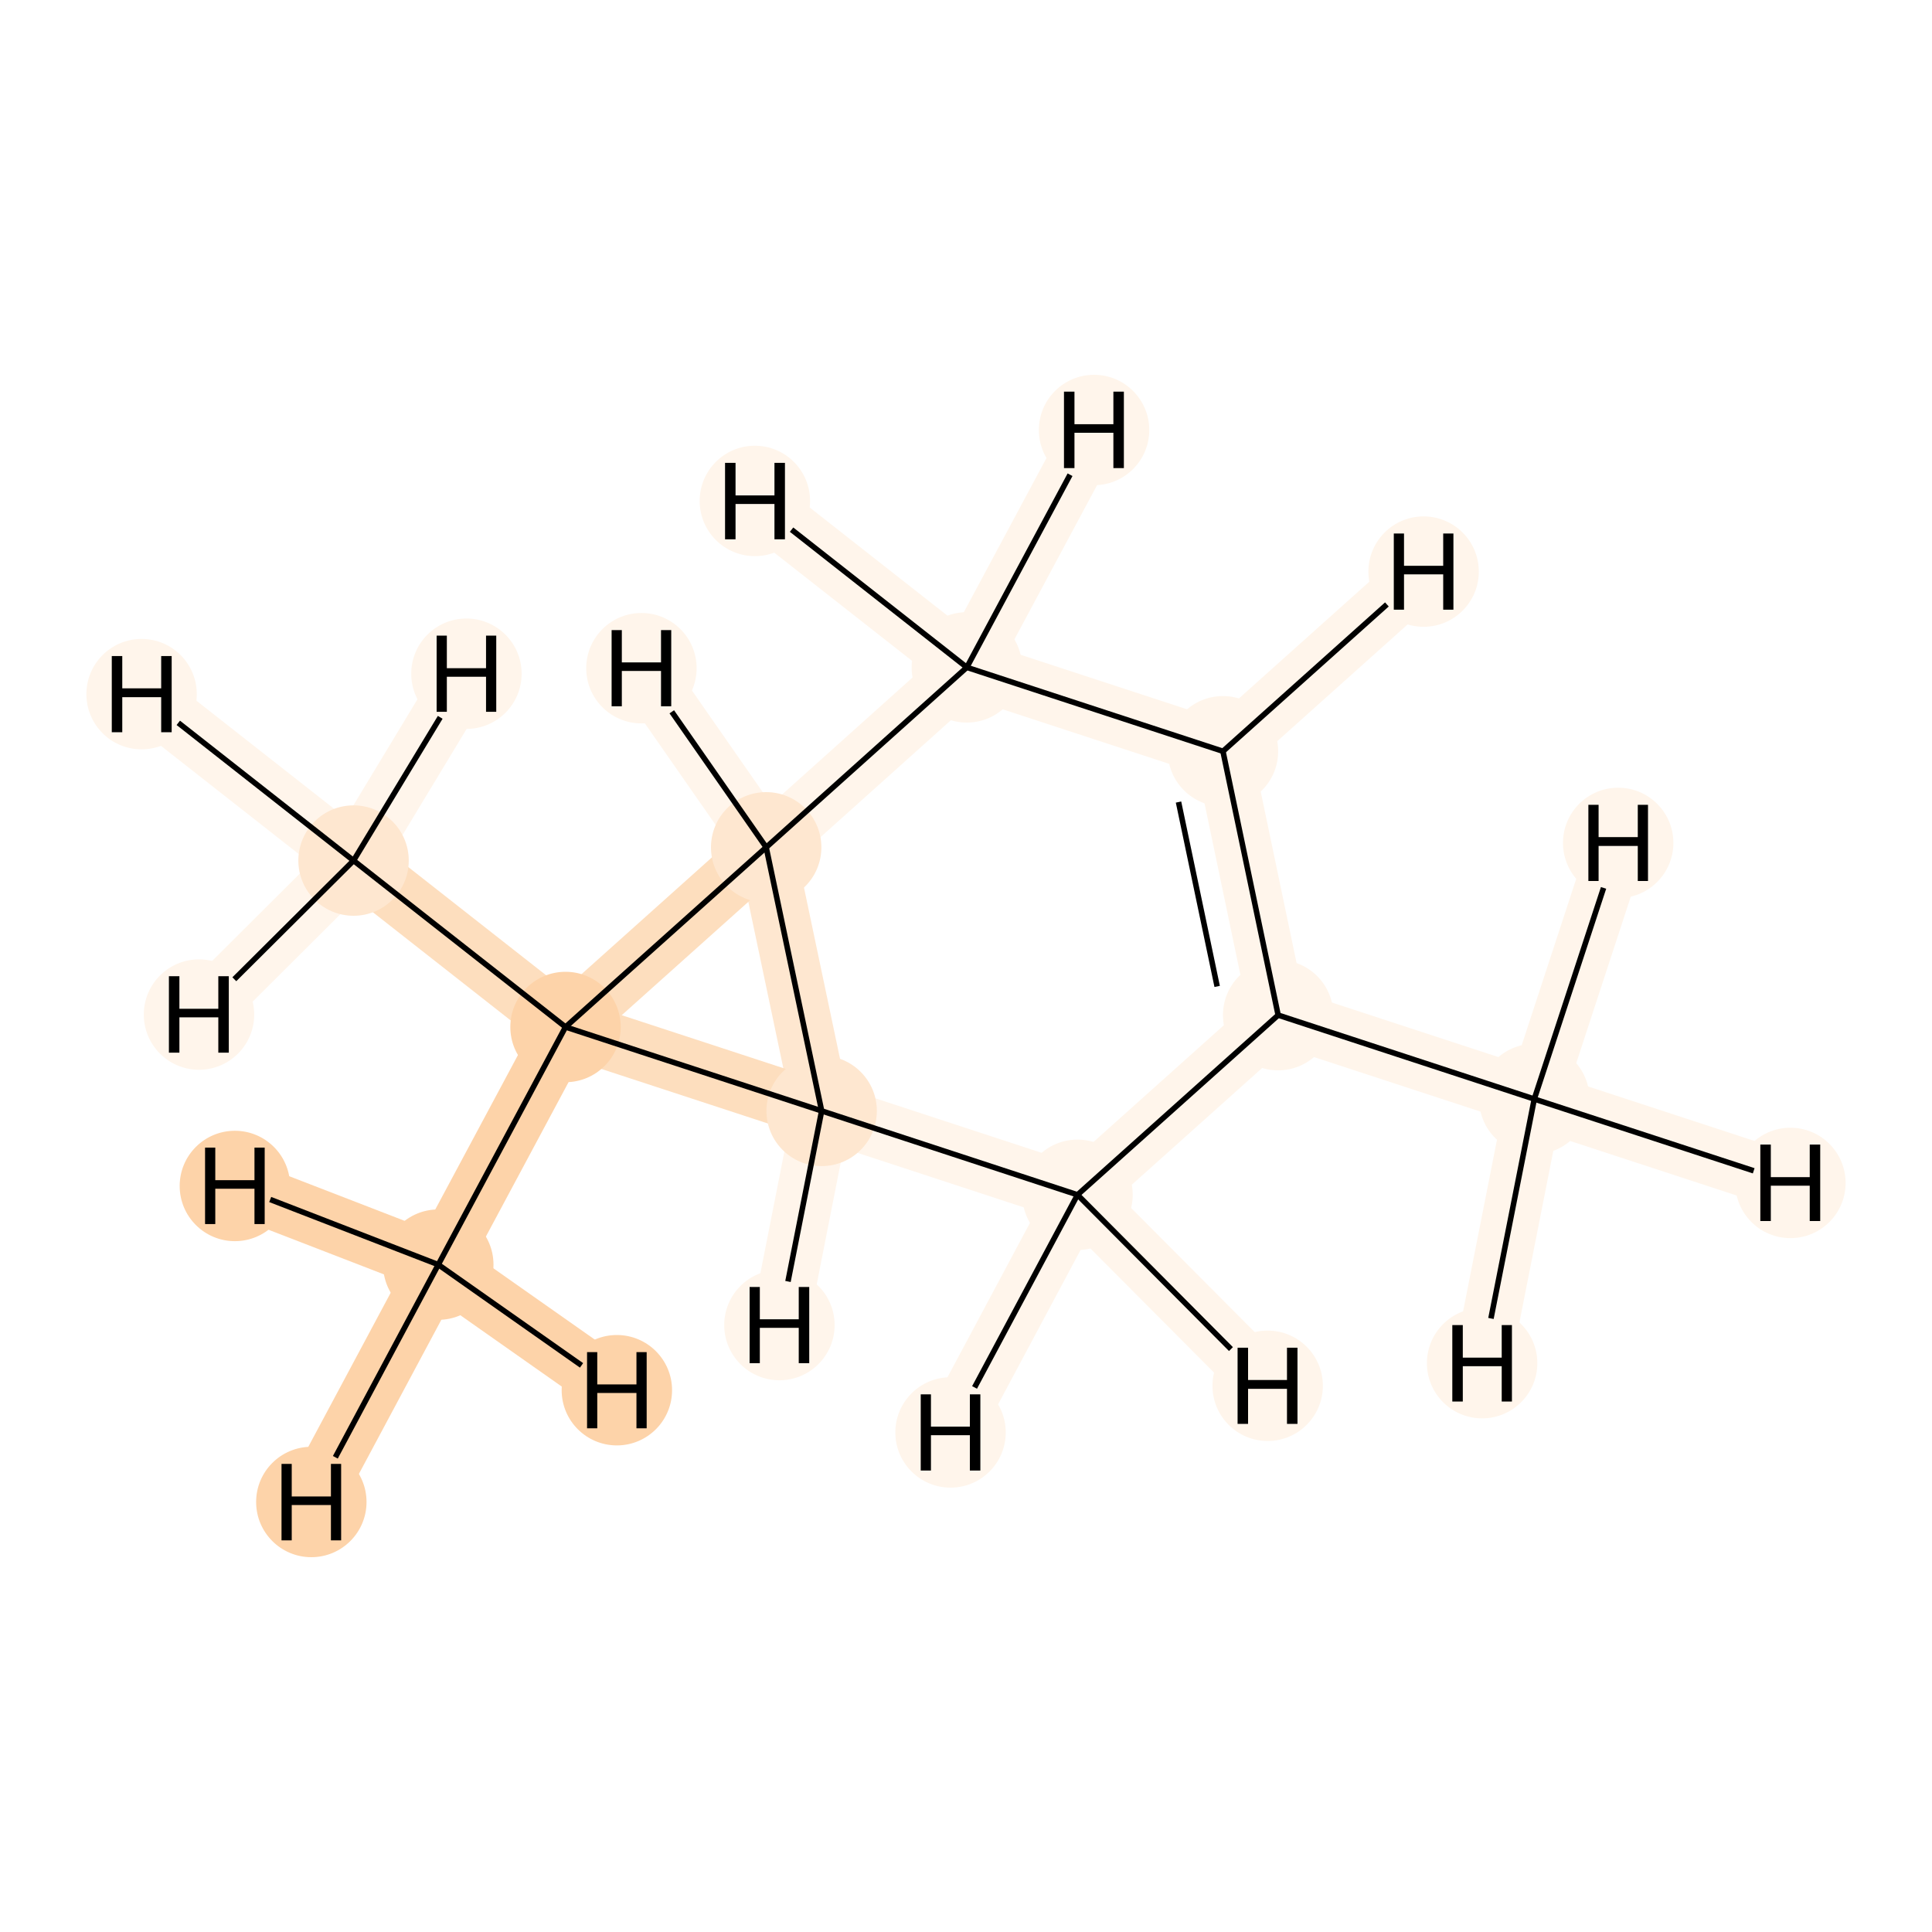 <?xml version='1.0' encoding='iso-8859-1'?>
<svg version='1.1' baseProfile='full'
              xmlns='http://www.w3.org/2000/svg'
                      xmlns:rdkit='http://www.rdkit.org/xml'
                      xmlns:xlink='http://www.w3.org/1999/xlink'
                  xml:space='preserve'
width='700px' height='700px' viewBox='0 0 700 700'>
<!-- END OF HEADER -->
<rect style='opacity:1.0;fill:#FFFFFF;stroke:none' width='700.0' height='700.0' x='0.0' y='0.0'> </rect>
<path d='M 555.9,398.2 L 463.1,367.8' style='fill:none;fill-rule:evenodd;stroke:#FFF5EB;stroke-width:20.8px;stroke-linecap:butt;stroke-linejoin:miter;stroke-opacity:1' />
<path d='M 555.9,398.2 L 648.7,428.6' style='fill:none;fill-rule:evenodd;stroke:#FFF5EB;stroke-width:20.8px;stroke-linecap:butt;stroke-linejoin:miter;stroke-opacity:1' />
<path d='M 555.9,398.2 L 586.3,305.4' style='fill:none;fill-rule:evenodd;stroke:#FFF5EB;stroke-width:20.8px;stroke-linecap:butt;stroke-linejoin:miter;stroke-opacity:1' />
<path d='M 555.9,398.2 L 537.0,493.9' style='fill:none;fill-rule:evenodd;stroke:#FFF5EB;stroke-width:20.8px;stroke-linecap:butt;stroke-linejoin:miter;stroke-opacity:1' />
<path d='M 463.1,367.8 L 443.1,272.2' style='fill:none;fill-rule:evenodd;stroke:#FFF5EB;stroke-width:20.8px;stroke-linecap:butt;stroke-linejoin:miter;stroke-opacity:1' />
<path d='M 463.1,367.8 L 390.4,432.9' style='fill:none;fill-rule:evenodd;stroke:#FFF5EB;stroke-width:20.8px;stroke-linecap:butt;stroke-linejoin:miter;stroke-opacity:1' />
<path d='M 443.1,272.2 L 350.3,241.8' style='fill:none;fill-rule:evenodd;stroke:#FFF5EB;stroke-width:20.8px;stroke-linecap:butt;stroke-linejoin:miter;stroke-opacity:1' />
<path d='M 443.1,272.2 L 515.8,207.1' style='fill:none;fill-rule:evenodd;stroke:#FFF5EB;stroke-width:20.8px;stroke-linecap:butt;stroke-linejoin:miter;stroke-opacity:1' />
<path d='M 350.3,241.8 L 277.6,307.0' style='fill:none;fill-rule:evenodd;stroke:#FFF5EB;stroke-width:20.8px;stroke-linecap:butt;stroke-linejoin:miter;stroke-opacity:1' />
<path d='M 350.3,241.8 L 396.4,155.8' style='fill:none;fill-rule:evenodd;stroke:#FFF5EB;stroke-width:20.8px;stroke-linecap:butt;stroke-linejoin:miter;stroke-opacity:1' />
<path d='M 350.3,241.8 L 273.5,181.5' style='fill:none;fill-rule:evenodd;stroke:#FFF5EB;stroke-width:20.8px;stroke-linecap:butt;stroke-linejoin:miter;stroke-opacity:1' />
<path d='M 277.6,307.0 L 297.7,402.5' style='fill:none;fill-rule:evenodd;stroke:#FEE7D0;stroke-width:20.8px;stroke-linecap:butt;stroke-linejoin:miter;stroke-opacity:1' />
<path d='M 277.6,307.0 L 204.9,372.1' style='fill:none;fill-rule:evenodd;stroke:#FDDEBE;stroke-width:20.8px;stroke-linecap:butt;stroke-linejoin:miter;stroke-opacity:1' />
<path d='M 277.6,307.0 L 232.4,242.1' style='fill:none;fill-rule:evenodd;stroke:#FFF5EB;stroke-width:20.8px;stroke-linecap:butt;stroke-linejoin:miter;stroke-opacity:1' />
<path d='M 297.7,402.5 L 390.4,432.9' style='fill:none;fill-rule:evenodd;stroke:#FFF5EB;stroke-width:20.8px;stroke-linecap:butt;stroke-linejoin:miter;stroke-opacity:1' />
<path d='M 297.7,402.5 L 204.9,372.1' style='fill:none;fill-rule:evenodd;stroke:#FDDEBE;stroke-width:20.8px;stroke-linecap:butt;stroke-linejoin:miter;stroke-opacity:1' />
<path d='M 297.7,402.5 L 282.4,480.1' style='fill:none;fill-rule:evenodd;stroke:#FFF5EB;stroke-width:20.8px;stroke-linecap:butt;stroke-linejoin:miter;stroke-opacity:1' />
<path d='M 390.4,432.9 L 344.4,519.0' style='fill:none;fill-rule:evenodd;stroke:#FFF5EB;stroke-width:20.8px;stroke-linecap:butt;stroke-linejoin:miter;stroke-opacity:1' />
<path d='M 390.4,432.9 L 459.3,502.1' style='fill:none;fill-rule:evenodd;stroke:#FFF5EB;stroke-width:20.8px;stroke-linecap:butt;stroke-linejoin:miter;stroke-opacity:1' />
<path d='M 204.9,372.1 L 158.8,458.2' style='fill:none;fill-rule:evenodd;stroke:#FDD3A9;stroke-width:20.8px;stroke-linecap:butt;stroke-linejoin:miter;stroke-opacity:1' />
<path d='M 204.9,372.1 L 128.1,311.8' style='fill:none;fill-rule:evenodd;stroke:#FDDEBE;stroke-width:20.8px;stroke-linecap:butt;stroke-linejoin:miter;stroke-opacity:1' />
<path d='M 158.8,458.2 L 112.8,544.2' style='fill:none;fill-rule:evenodd;stroke:#FDD3A9;stroke-width:20.8px;stroke-linecap:butt;stroke-linejoin:miter;stroke-opacity:1' />
<path d='M 158.8,458.2 L 85.1,429.7' style='fill:none;fill-rule:evenodd;stroke:#FDD3A9;stroke-width:20.8px;stroke-linecap:butt;stroke-linejoin:miter;stroke-opacity:1' />
<path d='M 158.8,458.2 L 223.5,503.7' style='fill:none;fill-rule:evenodd;stroke:#FDD3A9;stroke-width:20.8px;stroke-linecap:butt;stroke-linejoin:miter;stroke-opacity:1' />
<path d='M 128.1,311.8 L 51.3,251.5' style='fill:none;fill-rule:evenodd;stroke:#FFF5EB;stroke-width:20.8px;stroke-linecap:butt;stroke-linejoin:miter;stroke-opacity:1' />
<path d='M 128.1,311.8 L 72.1,367.6' style='fill:none;fill-rule:evenodd;stroke:#FFF5EB;stroke-width:20.8px;stroke-linecap:butt;stroke-linejoin:miter;stroke-opacity:1' />
<path d='M 128.1,311.8 L 169.0,244.1' style='fill:none;fill-rule:evenodd;stroke:#FFF5EB;stroke-width:20.8px;stroke-linecap:butt;stroke-linejoin:miter;stroke-opacity:1' />
<ellipse cx='555.9' cy='398.2' rx='19.5' ry='19.5'  style='fill:#FFF5EB;fill-rule:evenodd;stroke:#FFF5EB;stroke-width:1.0px;stroke-linecap:butt;stroke-linejoin:miter;stroke-opacity:1' />
<ellipse cx='463.1' cy='367.8' rx='19.5' ry='19.5'  style='fill:#FFF5EB;fill-rule:evenodd;stroke:#FFF5EB;stroke-width:1.0px;stroke-linecap:butt;stroke-linejoin:miter;stroke-opacity:1' />
<ellipse cx='443.1' cy='272.2' rx='19.5' ry='19.5'  style='fill:#FFF5EB;fill-rule:evenodd;stroke:#FFF5EB;stroke-width:1.0px;stroke-linecap:butt;stroke-linejoin:miter;stroke-opacity:1' />
<ellipse cx='350.3' cy='241.8' rx='19.5' ry='19.5'  style='fill:#FFF5EB;fill-rule:evenodd;stroke:#FFF5EB;stroke-width:1.0px;stroke-linecap:butt;stroke-linejoin:miter;stroke-opacity:1' />
<ellipse cx='277.6' cy='307.0' rx='19.5' ry='19.5'  style='fill:#FEE7D0;fill-rule:evenodd;stroke:#FEE7D0;stroke-width:1.0px;stroke-linecap:butt;stroke-linejoin:miter;stroke-opacity:1' />
<ellipse cx='297.7' cy='402.5' rx='19.5' ry='19.5'  style='fill:#FEE7D0;fill-rule:evenodd;stroke:#FEE7D0;stroke-width:1.0px;stroke-linecap:butt;stroke-linejoin:miter;stroke-opacity:1' />
<ellipse cx='390.4' cy='432.9' rx='19.5' ry='19.5'  style='fill:#FFF5EB;fill-rule:evenodd;stroke:#FFF5EB;stroke-width:1.0px;stroke-linecap:butt;stroke-linejoin:miter;stroke-opacity:1' />
<ellipse cx='204.9' cy='372.1' rx='19.5' ry='19.5'  style='fill:#FDD3A9;fill-rule:evenodd;stroke:#FDD3A9;stroke-width:1.0px;stroke-linecap:butt;stroke-linejoin:miter;stroke-opacity:1' />
<ellipse cx='158.8' cy='458.2' rx='19.5' ry='19.5'  style='fill:#FDD3A9;fill-rule:evenodd;stroke:#FDD3A9;stroke-width:1.0px;stroke-linecap:butt;stroke-linejoin:miter;stroke-opacity:1' />
<ellipse cx='128.1' cy='311.8' rx='19.5' ry='19.5'  style='fill:#FEE7D0;fill-rule:evenodd;stroke:#FEE7D0;stroke-width:1.0px;stroke-linecap:butt;stroke-linejoin:miter;stroke-opacity:1' />
<ellipse cx='648.7' cy='428.6' rx='19.5' ry='19.5'  style='fill:#FFF5EB;fill-rule:evenodd;stroke:#FFF5EB;stroke-width:1.0px;stroke-linecap:butt;stroke-linejoin:miter;stroke-opacity:1' />
<ellipse cx='586.3' cy='305.4' rx='19.5' ry='19.5'  style='fill:#FFF5EB;fill-rule:evenodd;stroke:#FFF5EB;stroke-width:1.0px;stroke-linecap:butt;stroke-linejoin:miter;stroke-opacity:1' />
<ellipse cx='537.0' cy='493.9' rx='19.5' ry='19.5'  style='fill:#FFF5EB;fill-rule:evenodd;stroke:#FFF5EB;stroke-width:1.0px;stroke-linecap:butt;stroke-linejoin:miter;stroke-opacity:1' />
<ellipse cx='515.8' cy='207.1' rx='19.5' ry='19.5'  style='fill:#FFF5EB;fill-rule:evenodd;stroke:#FFF5EB;stroke-width:1.0px;stroke-linecap:butt;stroke-linejoin:miter;stroke-opacity:1' />
<ellipse cx='396.4' cy='155.8' rx='19.5' ry='19.5'  style='fill:#FFF5EB;fill-rule:evenodd;stroke:#FFF5EB;stroke-width:1.0px;stroke-linecap:butt;stroke-linejoin:miter;stroke-opacity:1' />
<ellipse cx='273.5' cy='181.5' rx='19.5' ry='19.5'  style='fill:#FFF5EB;fill-rule:evenodd;stroke:#FFF5EB;stroke-width:1.0px;stroke-linecap:butt;stroke-linejoin:miter;stroke-opacity:1' />
<ellipse cx='232.4' cy='242.1' rx='19.5' ry='19.5'  style='fill:#FFF5EB;fill-rule:evenodd;stroke:#FFF5EB;stroke-width:1.0px;stroke-linecap:butt;stroke-linejoin:miter;stroke-opacity:1' />
<ellipse cx='282.4' cy='480.1' rx='19.5' ry='19.5'  style='fill:#FFF5EB;fill-rule:evenodd;stroke:#FFF5EB;stroke-width:1.0px;stroke-linecap:butt;stroke-linejoin:miter;stroke-opacity:1' />
<ellipse cx='344.4' cy='519.0' rx='19.5' ry='19.5'  style='fill:#FFF5EB;fill-rule:evenodd;stroke:#FFF5EB;stroke-width:1.0px;stroke-linecap:butt;stroke-linejoin:miter;stroke-opacity:1' />
<ellipse cx='459.3' cy='502.1' rx='19.5' ry='19.5'  style='fill:#FFF5EB;fill-rule:evenodd;stroke:#FFF5EB;stroke-width:1.0px;stroke-linecap:butt;stroke-linejoin:miter;stroke-opacity:1' />
<ellipse cx='112.8' cy='544.2' rx='19.5' ry='19.5'  style='fill:#FDD3A9;fill-rule:evenodd;stroke:#FDD3A9;stroke-width:1.0px;stroke-linecap:butt;stroke-linejoin:miter;stroke-opacity:1' />
<ellipse cx='85.1' cy='429.7' rx='19.5' ry='19.5'  style='fill:#FDD3A9;fill-rule:evenodd;stroke:#FDD3A9;stroke-width:1.0px;stroke-linecap:butt;stroke-linejoin:miter;stroke-opacity:1' />
<ellipse cx='223.5' cy='503.7' rx='19.5' ry='19.5'  style='fill:#FDD3A9;fill-rule:evenodd;stroke:#FDD3A9;stroke-width:1.0px;stroke-linecap:butt;stroke-linejoin:miter;stroke-opacity:1' />
<ellipse cx='51.3' cy='251.5' rx='19.5' ry='19.5'  style='fill:#FFF5EB;fill-rule:evenodd;stroke:#FFF5EB;stroke-width:1.0px;stroke-linecap:butt;stroke-linejoin:miter;stroke-opacity:1' />
<ellipse cx='72.1' cy='367.6' rx='19.5' ry='19.5'  style='fill:#FFF5EB;fill-rule:evenodd;stroke:#FFF5EB;stroke-width:1.0px;stroke-linecap:butt;stroke-linejoin:miter;stroke-opacity:1' />
<ellipse cx='169.0' cy='244.1' rx='19.5' ry='19.5'  style='fill:#FFF5EB;fill-rule:evenodd;stroke:#FFF5EB;stroke-width:1.0px;stroke-linecap:butt;stroke-linejoin:miter;stroke-opacity:1' />
<path class='bond-0 atom-0 atom-1' d='M 555.9,398.2 L 463.1,367.8' style='fill:none;fill-rule:evenodd;stroke:#000000;stroke-width:2.0px;stroke-linecap:butt;stroke-linejoin:miter;stroke-opacity:1' />
<path class='bond-11 atom-0 atom-10' d='M 555.9,398.2 L 635.4,424.2' style='fill:none;fill-rule:evenodd;stroke:#000000;stroke-width:2.0px;stroke-linecap:butt;stroke-linejoin:miter;stroke-opacity:1' />
<path class='bond-12 atom-0 atom-11' d='M 555.9,398.2 L 581.0,321.7' style='fill:none;fill-rule:evenodd;stroke:#000000;stroke-width:2.0px;stroke-linecap:butt;stroke-linejoin:miter;stroke-opacity:1' />
<path class='bond-13 atom-0 atom-12' d='M 555.9,398.2 L 540.2,477.7' style='fill:none;fill-rule:evenodd;stroke:#000000;stroke-width:2.0px;stroke-linecap:butt;stroke-linejoin:miter;stroke-opacity:1' />
<path class='bond-1 atom-1 atom-2' d='M 463.1,367.8 L 443.1,272.2' style='fill:none;fill-rule:evenodd;stroke:#000000;stroke-width:2.0px;stroke-linecap:butt;stroke-linejoin:miter;stroke-opacity:1' />
<path class='bond-1 atom-1 atom-2' d='M 441.0,357.4 L 427.0,290.6' style='fill:none;fill-rule:evenodd;stroke:#000000;stroke-width:2.0px;stroke-linecap:butt;stroke-linejoin:miter;stroke-opacity:1' />
<path class='bond-9 atom-6 atom-1' d='M 390.4,432.9 L 463.1,367.8' style='fill:none;fill-rule:evenodd;stroke:#000000;stroke-width:2.0px;stroke-linecap:butt;stroke-linejoin:miter;stroke-opacity:1' />
<path class='bond-2 atom-2 atom-3' d='M 443.1,272.2 L 350.3,241.8' style='fill:none;fill-rule:evenodd;stroke:#000000;stroke-width:2.0px;stroke-linecap:butt;stroke-linejoin:miter;stroke-opacity:1' />
<path class='bond-14 atom-2 atom-13' d='M 443.1,272.2 L 502.5,219.0' style='fill:none;fill-rule:evenodd;stroke:#000000;stroke-width:2.0px;stroke-linecap:butt;stroke-linejoin:miter;stroke-opacity:1' />
<path class='bond-3 atom-3 atom-4' d='M 350.3,241.8 L 277.6,307.0' style='fill:none;fill-rule:evenodd;stroke:#000000;stroke-width:2.0px;stroke-linecap:butt;stroke-linejoin:miter;stroke-opacity:1' />
<path class='bond-15 atom-3 atom-14' d='M 350.3,241.8 L 387.7,172.0' style='fill:none;fill-rule:evenodd;stroke:#000000;stroke-width:2.0px;stroke-linecap:butt;stroke-linejoin:miter;stroke-opacity:1' />
<path class='bond-16 atom-3 atom-15' d='M 350.3,241.8 L 286.8,191.9' style='fill:none;fill-rule:evenodd;stroke:#000000;stroke-width:2.0px;stroke-linecap:butt;stroke-linejoin:miter;stroke-opacity:1' />
<path class='bond-4 atom-4 atom-5' d='M 277.6,307.0 L 297.7,402.5' style='fill:none;fill-rule:evenodd;stroke:#000000;stroke-width:2.0px;stroke-linecap:butt;stroke-linejoin:miter;stroke-opacity:1' />
<path class='bond-10 atom-7 atom-4' d='M 204.9,372.1 L 277.6,307.0' style='fill:none;fill-rule:evenodd;stroke:#000000;stroke-width:2.0px;stroke-linecap:butt;stroke-linejoin:miter;stroke-opacity:1' />
<path class='bond-17 atom-4 atom-16' d='M 277.6,307.0 L 243.4,257.9' style='fill:none;fill-rule:evenodd;stroke:#000000;stroke-width:2.0px;stroke-linecap:butt;stroke-linejoin:miter;stroke-opacity:1' />
<path class='bond-5 atom-5 atom-6' d='M 297.7,402.5 L 390.4,432.9' style='fill:none;fill-rule:evenodd;stroke:#000000;stroke-width:2.0px;stroke-linecap:butt;stroke-linejoin:miter;stroke-opacity:1' />
<path class='bond-6 atom-5 atom-7' d='M 297.7,402.5 L 204.9,372.1' style='fill:none;fill-rule:evenodd;stroke:#000000;stroke-width:2.0px;stroke-linecap:butt;stroke-linejoin:miter;stroke-opacity:1' />
<path class='bond-18 atom-5 atom-17' d='M 297.7,402.5 L 285.5,464.3' style='fill:none;fill-rule:evenodd;stroke:#000000;stroke-width:2.0px;stroke-linecap:butt;stroke-linejoin:miter;stroke-opacity:1' />
<path class='bond-19 atom-6 atom-18' d='M 390.4,432.9 L 353.1,502.7' style='fill:none;fill-rule:evenodd;stroke:#000000;stroke-width:2.0px;stroke-linecap:butt;stroke-linejoin:miter;stroke-opacity:1' />
<path class='bond-20 atom-6 atom-19' d='M 390.4,432.9 L 446.0,488.8' style='fill:none;fill-rule:evenodd;stroke:#000000;stroke-width:2.0px;stroke-linecap:butt;stroke-linejoin:miter;stroke-opacity:1' />
<path class='bond-7 atom-7 atom-8' d='M 204.9,372.1 L 158.8,458.2' style='fill:none;fill-rule:evenodd;stroke:#000000;stroke-width:2.0px;stroke-linecap:butt;stroke-linejoin:miter;stroke-opacity:1' />
<path class='bond-8 atom-7 atom-9' d='M 204.9,372.1 L 128.1,311.8' style='fill:none;fill-rule:evenodd;stroke:#000000;stroke-width:2.0px;stroke-linecap:butt;stroke-linejoin:miter;stroke-opacity:1' />
<path class='bond-21 atom-8 atom-20' d='M 158.8,458.2 L 121.5,528.0' style='fill:none;fill-rule:evenodd;stroke:#000000;stroke-width:2.0px;stroke-linecap:butt;stroke-linejoin:miter;stroke-opacity:1' />
<path class='bond-22 atom-8 atom-21' d='M 158.8,458.2 L 97.9,434.6' style='fill:none;fill-rule:evenodd;stroke:#000000;stroke-width:2.0px;stroke-linecap:butt;stroke-linejoin:miter;stroke-opacity:1' />
<path class='bond-23 atom-8 atom-22' d='M 158.8,458.2 L 210.7,494.7' style='fill:none;fill-rule:evenodd;stroke:#000000;stroke-width:2.0px;stroke-linecap:butt;stroke-linejoin:miter;stroke-opacity:1' />
<path class='bond-24 atom-9 atom-23' d='M 128.1,311.8 L 64.6,261.9' style='fill:none;fill-rule:evenodd;stroke:#000000;stroke-width:2.0px;stroke-linecap:butt;stroke-linejoin:miter;stroke-opacity:1' />
<path class='bond-25 atom-9 atom-24' d='M 128.1,311.8 L 84.9,354.8' style='fill:none;fill-rule:evenodd;stroke:#000000;stroke-width:2.0px;stroke-linecap:butt;stroke-linejoin:miter;stroke-opacity:1' />
<path class='bond-26 atom-9 atom-25' d='M 128.1,311.8 L 159.5,259.9' style='fill:none;fill-rule:evenodd;stroke:#000000;stroke-width:2.0px;stroke-linecap:butt;stroke-linejoin:miter;stroke-opacity:1' />
<path  class='atom-10' d='M 637.8 414.7
L 641.6 414.7
L 641.6 426.5
L 655.7 426.5
L 655.7 414.7
L 659.5 414.7
L 659.5 442.4
L 655.7 442.4
L 655.7 429.6
L 641.6 429.6
L 641.6 442.4
L 637.8 442.4
L 637.8 414.7
' fill='#000000'/>
<path  class='atom-11' d='M 575.5 291.6
L 579.2 291.6
L 579.2 303.3
L 593.4 303.3
L 593.4 291.6
L 597.1 291.6
L 597.1 319.2
L 593.4 319.2
L 593.4 306.5
L 579.2 306.5
L 579.2 319.2
L 575.5 319.2
L 575.5 291.6
' fill='#000000'/>
<path  class='atom-12' d='M 526.2 480.1
L 530.0 480.1
L 530.0 491.9
L 544.1 491.9
L 544.1 480.1
L 547.8 480.1
L 547.8 507.8
L 544.1 507.8
L 544.1 495.0
L 530.0 495.0
L 530.0 507.8
L 526.2 507.8
L 526.2 480.1
' fill='#000000'/>
<path  class='atom-13' d='M 505.0 193.3
L 508.7 193.3
L 508.7 205.0
L 522.9 205.0
L 522.9 193.3
L 526.6 193.3
L 526.6 220.9
L 522.9 220.9
L 522.9 208.1
L 508.7 208.1
L 508.7 220.9
L 505.0 220.9
L 505.0 193.3
' fill='#000000'/>
<path  class='atom-14' d='M 385.5 141.9
L 389.3 141.9
L 389.3 153.7
L 403.4 153.7
L 403.4 141.9
L 407.2 141.9
L 407.2 169.6
L 403.4 169.6
L 403.4 156.8
L 389.3 156.8
L 389.3 169.6
L 385.5 169.6
L 385.5 141.9
' fill='#000000'/>
<path  class='atom-15' d='M 262.7 167.7
L 266.5 167.7
L 266.5 179.5
L 280.6 179.5
L 280.6 167.7
L 284.4 167.7
L 284.4 195.4
L 280.6 195.4
L 280.6 182.6
L 266.5 182.6
L 266.5 195.4
L 262.7 195.4
L 262.7 167.7
' fill='#000000'/>
<path  class='atom-16' d='M 221.6 228.3
L 225.3 228.3
L 225.3 240.0
L 239.5 240.0
L 239.5 228.3
L 243.2 228.3
L 243.2 255.9
L 239.5 255.9
L 239.5 243.1
L 225.3 243.1
L 225.3 255.9
L 221.6 255.9
L 221.6 228.3
' fill='#000000'/>
<path  class='atom-17' d='M 271.6 466.3
L 275.3 466.3
L 275.3 478.0
L 289.4 478.0
L 289.4 466.3
L 293.2 466.3
L 293.2 493.9
L 289.4 493.9
L 289.4 481.1
L 275.3 481.1
L 275.3 493.9
L 271.6 493.9
L 271.6 466.3
' fill='#000000'/>
<path  class='atom-18' d='M 333.6 505.2
L 337.3 505.2
L 337.3 516.9
L 351.4 516.9
L 351.4 505.2
L 355.2 505.2
L 355.2 532.8
L 351.4 532.8
L 351.4 520.0
L 337.3 520.0
L 337.3 532.8
L 333.6 532.8
L 333.6 505.2
' fill='#000000'/>
<path  class='atom-19' d='M 448.4 488.3
L 452.2 488.3
L 452.2 500.0
L 466.3 500.0
L 466.3 488.3
L 470.1 488.3
L 470.1 515.9
L 466.3 515.9
L 466.3 503.2
L 452.2 503.2
L 452.2 515.9
L 448.4 515.9
L 448.4 488.3
' fill='#000000'/>
<path  class='atom-20' d='M 102.0 530.4
L 105.7 530.4
L 105.7 542.2
L 119.9 542.2
L 119.9 530.4
L 123.6 530.4
L 123.6 558.1
L 119.9 558.1
L 119.9 545.3
L 105.7 545.3
L 105.7 558.1
L 102.0 558.1
L 102.0 530.4
' fill='#000000'/>
<path  class='atom-21' d='M 74.3 415.8
L 78.0 415.8
L 78.0 427.6
L 92.2 427.6
L 92.2 415.8
L 95.9 415.8
L 95.9 443.5
L 92.2 443.5
L 92.2 430.7
L 78.0 430.7
L 78.0 443.5
L 74.3 443.5
L 74.3 415.8
' fill='#000000'/>
<path  class='atom-22' d='M 212.7 489.9
L 216.4 489.9
L 216.4 501.6
L 230.6 501.6
L 230.6 489.9
L 234.3 489.9
L 234.3 517.5
L 230.6 517.5
L 230.6 504.7
L 216.4 504.7
L 216.4 517.5
L 212.7 517.5
L 212.7 489.9
' fill='#000000'/>
<path  class='atom-23' d='M 40.5 237.7
L 44.3 237.7
L 44.3 249.4
L 58.4 249.4
L 58.4 237.7
L 62.2 237.7
L 62.2 265.3
L 58.4 265.3
L 58.4 252.6
L 44.3 252.6
L 44.3 265.3
L 40.5 265.3
L 40.5 237.7
' fill='#000000'/>
<path  class='atom-24' d='M 61.2 353.7
L 65.0 353.7
L 65.0 365.5
L 79.1 365.5
L 79.1 353.7
L 82.9 353.7
L 82.9 381.4
L 79.1 381.4
L 79.1 368.6
L 65.0 368.6
L 65.0 381.4
L 61.2 381.4
L 61.2 353.7
' fill='#000000'/>
<path  class='atom-25' d='M 158.2 230.3
L 161.9 230.3
L 161.9 242.1
L 176.1 242.1
L 176.1 230.3
L 179.8 230.3
L 179.8 257.9
L 176.1 257.9
L 176.1 245.2
L 161.9 245.2
L 161.9 257.9
L 158.2 257.9
L 158.2 230.3
' fill='#000000'/>
</svg>
